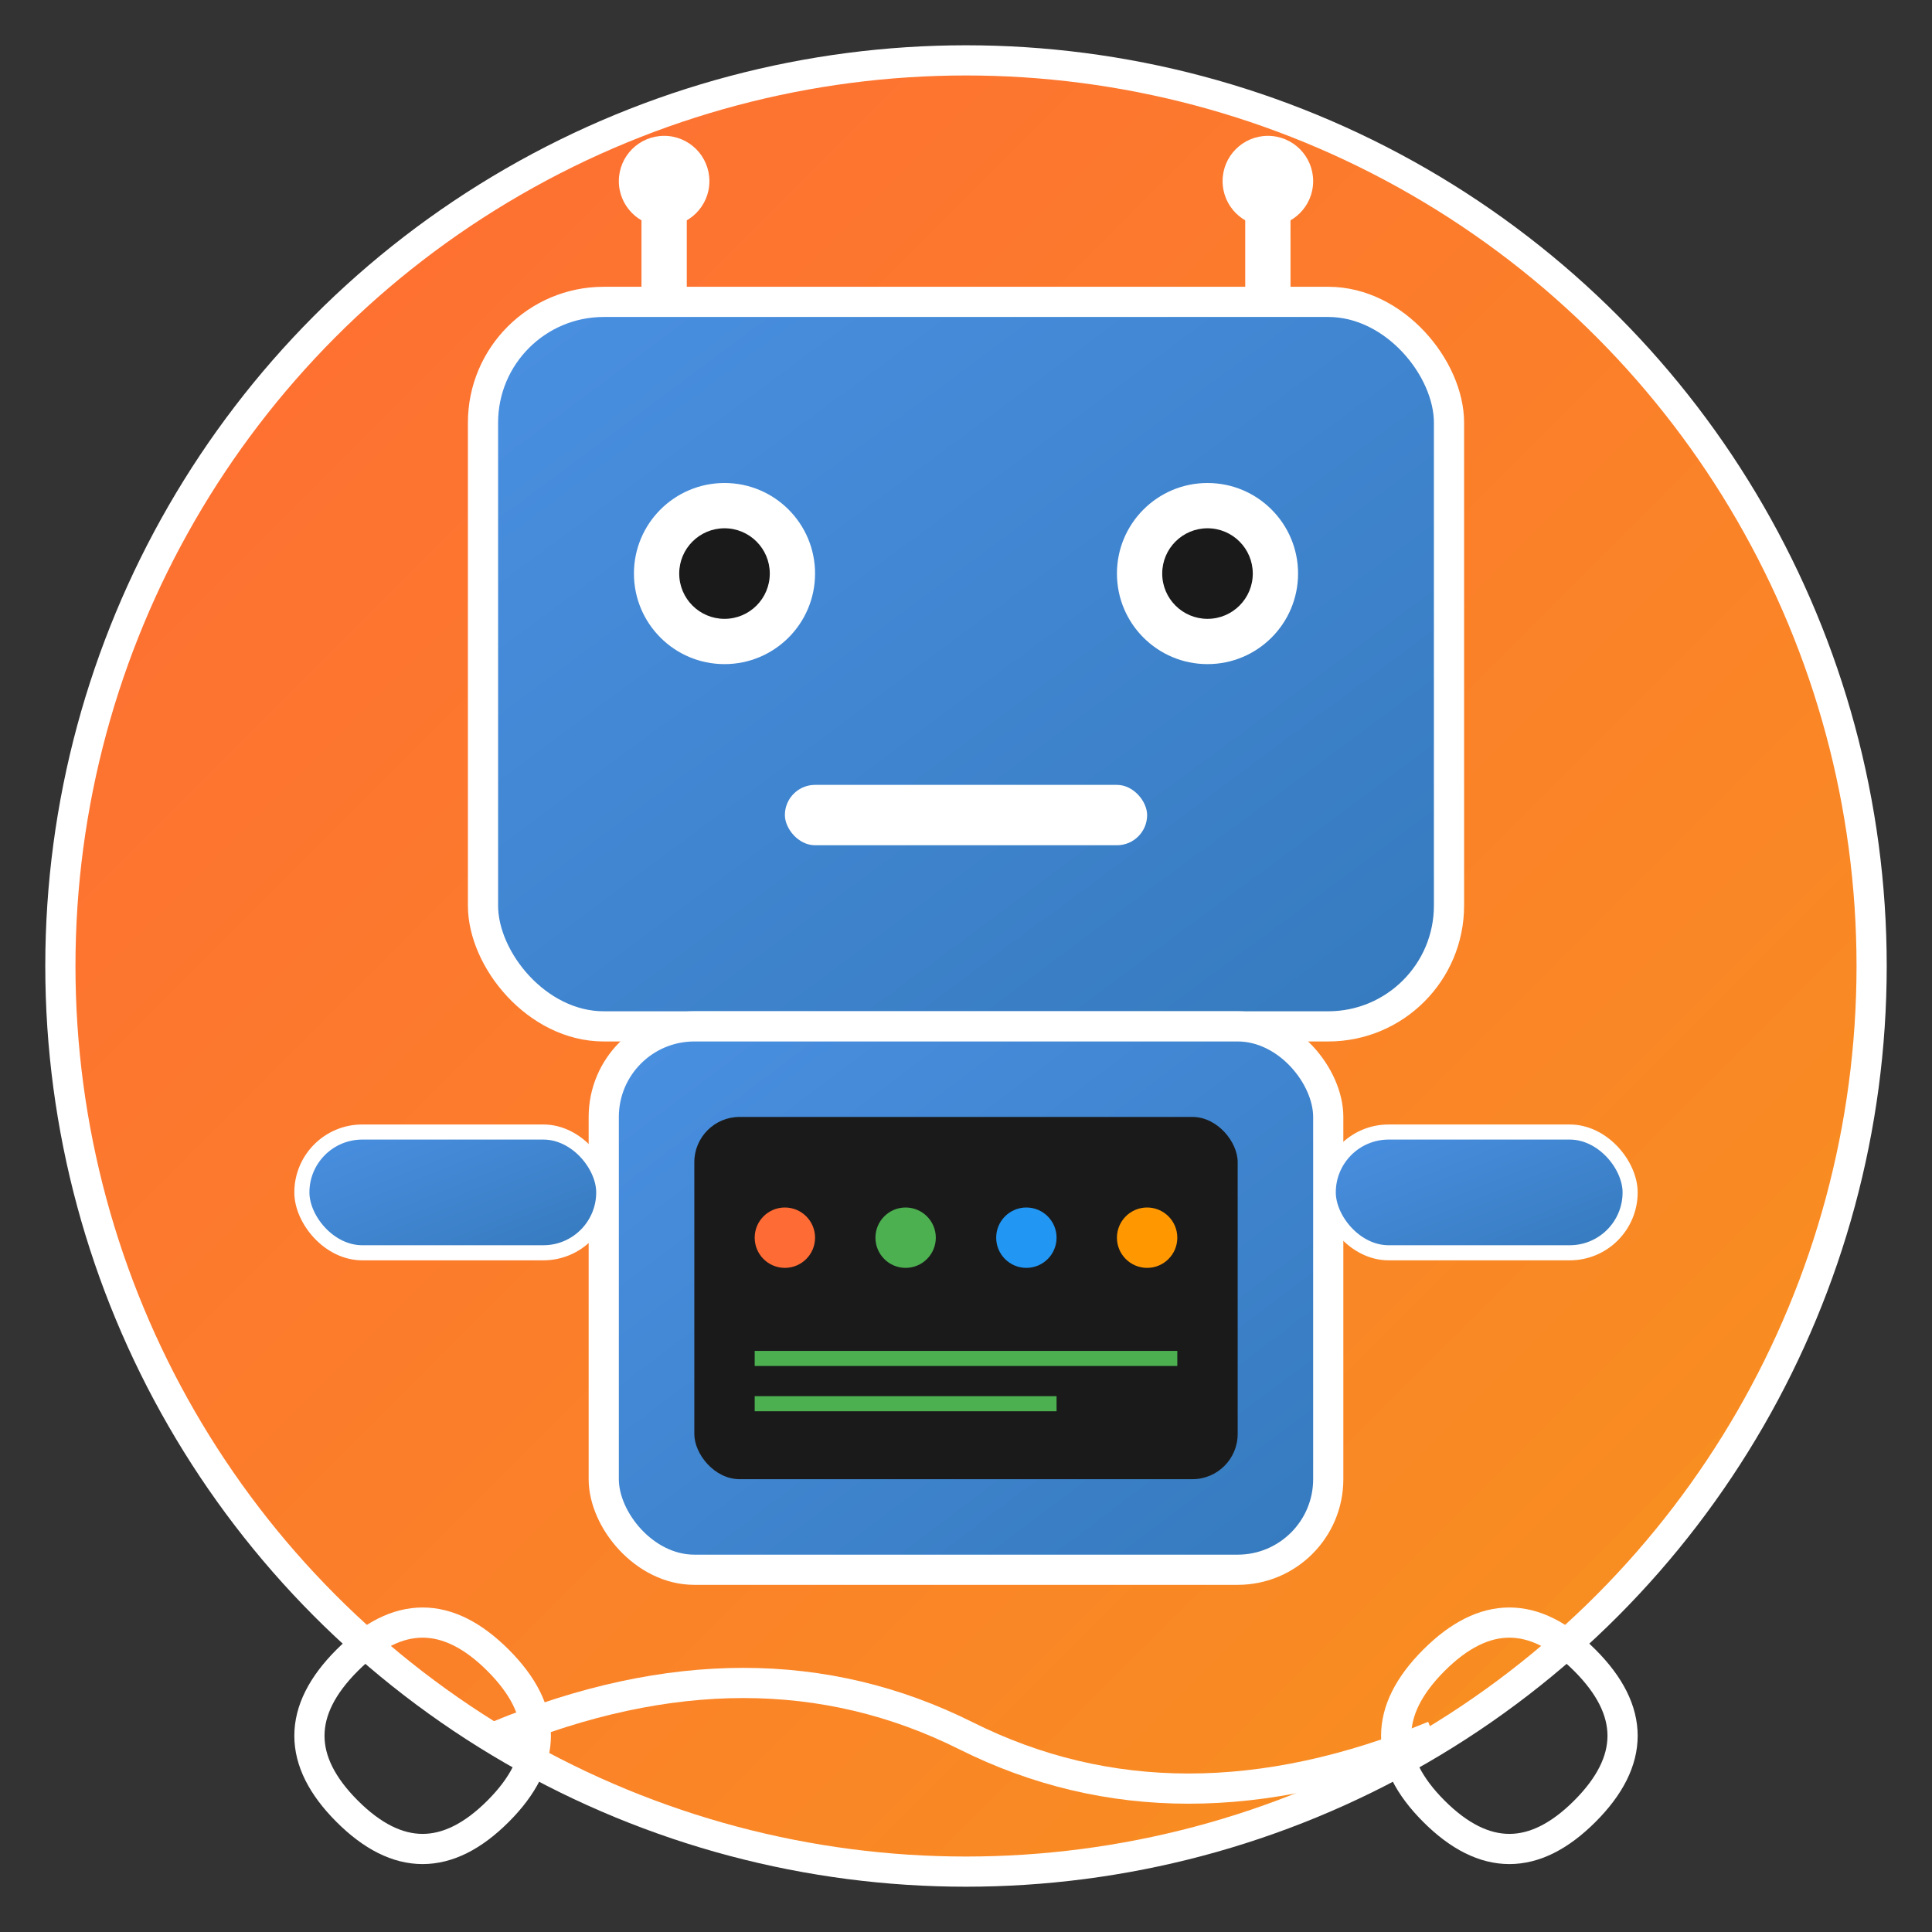 <svg width="128" height="128" viewBox="0 0 128 128" xmlns="http://www.w3.org/2000/svg">
  <rect x="0" y="0" width="128" height="128" fill="#333333" stroke="none"/>
  <defs>
    <linearGradient id="grad1" x1="0%" y1="0%" x2="100%" y2="100%">
      <stop offset="0%" style="stop-color:#ff6b35;stop-opacity:1" />
      <stop offset="100%" style="stop-color:#f7931e;stop-opacity:1" />
    </linearGradient>
    <linearGradient id="grad2" x1="0%" y1="0%" x2="100%" y2="100%">
      <stop offset="0%" style="stop-color:#4a90e2;stop-opacity:1" />
      <stop offset="100%" style="stop-color:#357abd;stop-opacity:1" />
    </linearGradient>
  </defs>
  
  <!-- Background circle -->
  <circle cx="64" cy="64" r="60" fill="url(#grad1)" stroke="#ffffff" stroke-width="2"/>
  
  <!-- Robot head -->
  <rect x="32" y="20" width="64" height="48" rx="8" ry="8" fill="url(#grad2)" stroke="#ffffff" stroke-width="2"/>
  
  <!-- Eyes -->
  <circle cx="48" cy="38" r="6" fill="#ffffff"/>
  <circle cx="80" cy="38" r="6" fill="#ffffff"/>
  <circle cx="48" cy="38" r="3" fill="#1a1a1a"/>
  <circle cx="80" cy="38" r="3" fill="#1a1a1a"/>
  
  <!-- Mouth -->
  <rect x="52" y="52" width="24" height="4" rx="2" ry="2" fill="#ffffff"/>
  
  <!-- Antennas -->
  <line x1="44" y1="20" x2="44" y2="12" stroke="#ffffff" stroke-width="3"/>
  <line x1="84" y1="20" x2="84" y2="12" stroke="#ffffff" stroke-width="3"/>
  <circle cx="44" cy="12" r="3" fill="#ffffff"/>
  <circle cx="84" cy="12" r="3" fill="#ffffff"/>
  
  <!-- Body -->
  <rect x="40" y="68" width="48" height="36" rx="6" ry="6" fill="url(#grad2)" stroke="#ffffff" stroke-width="2"/>
  
  <!-- Control panel -->
  <rect x="46" y="74" width="36" height="24" rx="3" ry="3" fill="#1a1a1a"/>
  
  <!-- Buttons/switches -->
  <circle cx="52" cy="82" r="2" fill="#ff6b35"/>
  <circle cx="60" cy="82" r="2" fill="#4caf50"/>
  <circle cx="68" cy="82" r="2" fill="#2196f3"/>
  <circle cx="76" cy="82" r="2" fill="#ff9800"/>
  
  <!-- Display lines -->
  <line x1="50" y1="90" x2="78" y2="90" stroke="#4caf50" stroke-width="1"/>
  <line x1="50" y1="93" x2="70" y2="93" stroke="#4caf50" stroke-width="1"/>
  
  <!-- Arms -->
  <rect x="20" y="75" width="20" height="8" rx="4" ry="4" fill="url(#grad2)" stroke="#ffffff" stroke-width="1"/>
  <rect x="88" y="75" width="20" height="8" rx="4" ry="4" fill="url(#grad2)" stroke="#ffffff" stroke-width="1"/>
  
  <!-- Switch symbol -->
  <path d="M 95 110 Q 100 105 105 110 Q 110 115 105 120 Q 100 125 95 120 Q 90 115 95 110" fill="none" stroke="#ffffff" stroke-width="2"/>
  <path d="M 33 110 Q 28 105 23 110 Q 18 115 23 120 Q 28 125 33 120 Q 38 115 33 110" fill="none" stroke="#ffffff" stroke-width="2"/>
  
  <!-- Connection lines -->
  <path d="M 33 115 Q 50 108 64 115 Q 78 122 95 115" fill="none" stroke="#ffffff" stroke-width="2"/>
</svg>